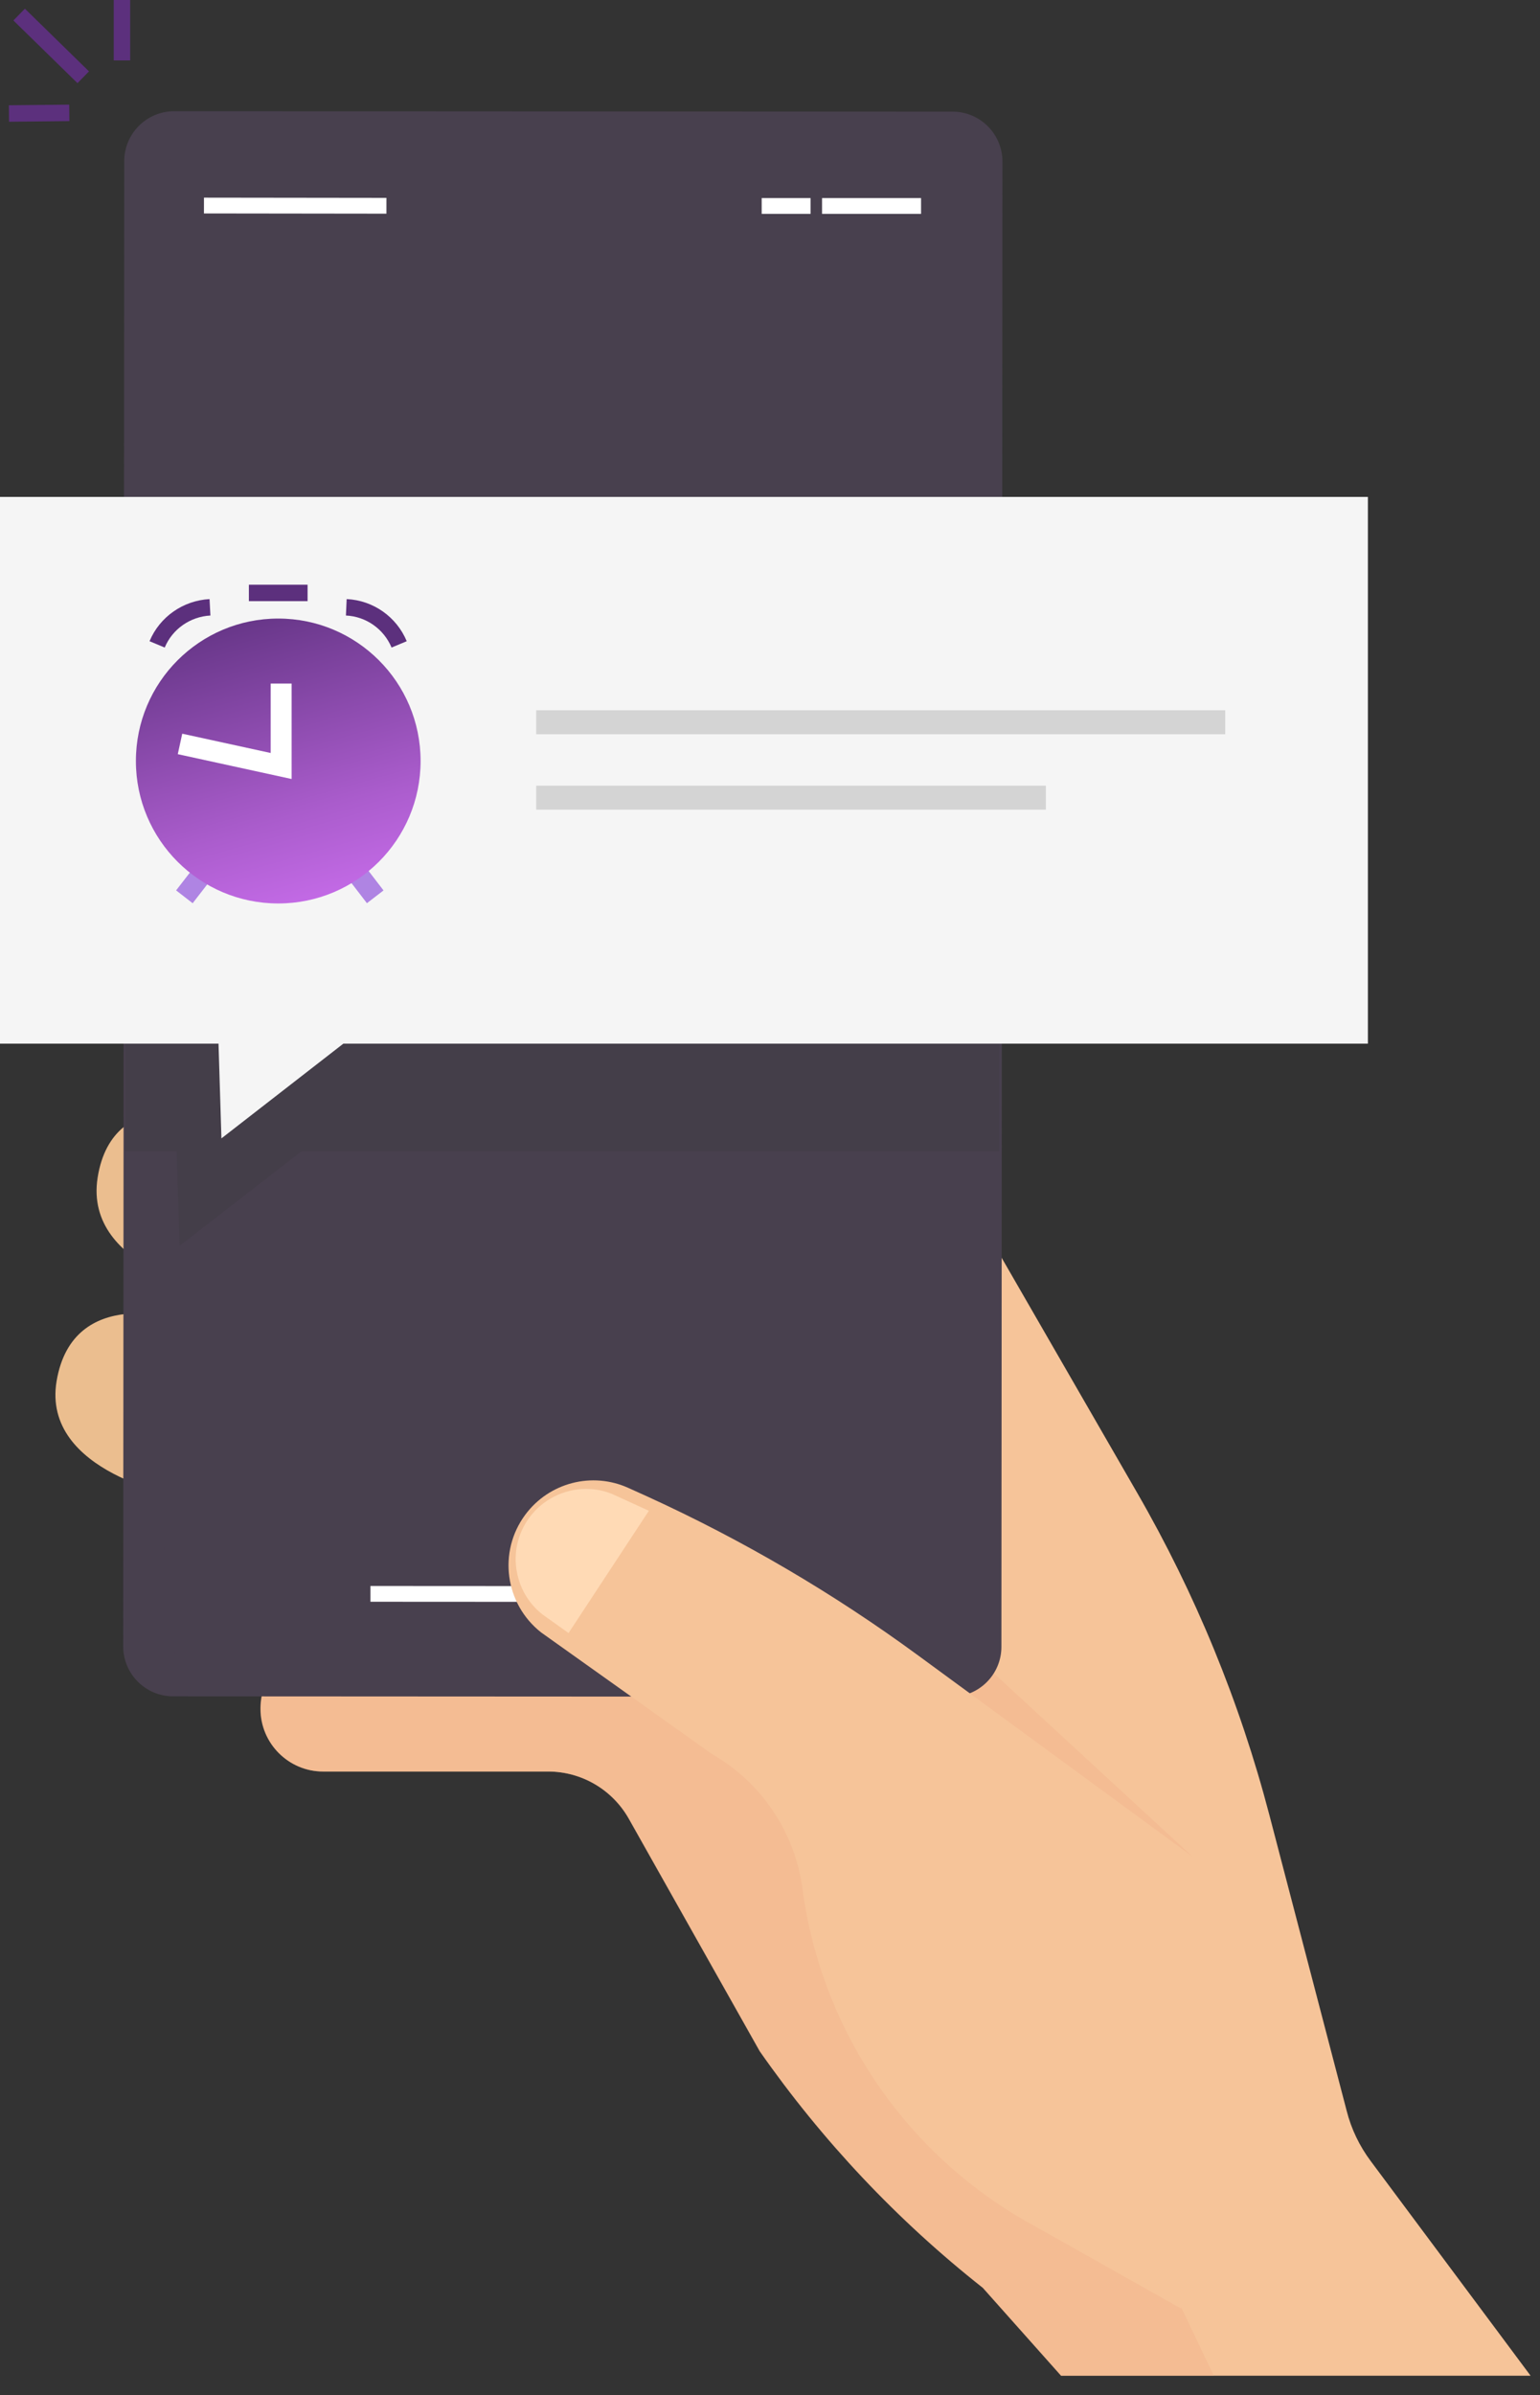 <svg width="74" height="115" viewBox="0 0 74 115" fill="none" xmlns="http://www.w3.org/2000/svg">
<rect x="0" y="0" width="74" height="115" fill="#333333" stroke="none"/>
<path d="M8.72 71.88C8.72 71.88 1.98 70.74 2.72 66.31C3.51 61.65 8.72 63.37 8.72 63.37V71.88Z" fill="#EBBE8F"/>
<path d="M10.69 62.12C10.69 62.12 4 61 4.69 56.55C5.42 51.88 10.69 53.61 10.69 53.61V62.12Z" fill="#EBBE8F"/>
<path d="M73.54 114.06L65.87 103.77C65.329 103.05 64.93 102.22 64.71 101.35L60.999 87.159C59.58 81.73 57.44 76.52 54.639 71.67L46.889 58.24C45.94 56.59 44.469 55.29 42.709 54.56L31.92 50.02L41.989 65.45L37.139 78.99H15.579C13.889 78.99 12.52 80.36 12.52 82.05C12.52 83.71 13.87 85.06 15.53 85.06H26.34C27.95 85.06 29.43 85.93 30.22 87.329L36.51 98.49C39.51 102.78 43.12 106.61 47.23 109.85L50.989 114.07H73.54V114.06Z" fill="#F6C499"/>
<path opacity="0.44" d="M58.32 114.06L43.14 82.26L57.32 89.16L48.23 80.78L43.98 76.86L43.41 71.08L41.98 56.53L37.13 78.99H15.52C13.86 78.99 12.51 80.34 12.51 82V82.05C12.51 83.71 13.86 85.06 15.52 85.06H26.33C27.94 85.06 29.42 85.93 30.21 87.33L36.5 98.49C39.5 102.78 43.11 106.61 47.22 109.85L50.98 114.07H58.32V114.06Z" fill="#F0B18B"/>
<path d="M45.72 81.47L8.32 81.45C7 81.45 5.92 80.38 5.92 79.05L5.97 7.74C5.97 6.42 7.04 5.34 8.37 5.34L45.77 5.36C47.09 5.36 48.17 6.43 48.17 7.76L48.12 79.07C48.12 80.4 47.04 81.47 45.72 81.47Z" fill="#48404E"/>
<path d="M45.43 79.41L8.61 79.39C8.22 79.39 7.9 79.07 7.9 78.67L7.95 8.12C7.95 7.73 8.27 7.41 8.67 7.41L45.49 7.43C45.88 7.43 46.2 7.75 46.2 8.15L46.15 78.7C46.15 79.09 45.83 79.41 45.43 79.41Z" fill="#48404E"/>
<path d="M10.18 9.87L18.19 9.88" stroke="white" stroke-width="0.758" stroke-miterlimit="10" stroke-linecap="square"/>
<path d="M18.18 76.53L35.87 76.54" stroke="white" stroke-width="0.758" stroke-miterlimit="10" stroke-linecap="square"/>
<path d="M39.88 9.89H43.88" stroke="white" stroke-width="0.758" stroke-miterlimit="10" stroke-linecap="square"/>
<path d="M36.98 9.89H38.57" stroke="white" stroke-width="0.758" stroke-miterlimit="10" stroke-linecap="square"/>
<path d="M3.33 5.42L0.43 5.45" stroke="#5C307D" stroke-width="0.79" stroke-miterlimit="10"/>
<path d="M4 3.71L0.92 0.7" stroke="#5C307D" stroke-width="0.79" stroke-miterlimit="10"/>
<path d="M5.86 2.9V0" stroke="#5C307D" stroke-width="0.79" stroke-miterlimit="10"/>
<path opacity="0.19" d="M48.02 29.03V55.28H14.489L8.63 59.82L8.489 55.28H6.02V29.03H48.02Z" fill="#363636"/>
<path d="M0 23.86H65.73V50.11H16.5L10.64 54.66L10.5 50.11H0V23.86Z" fill="#F5F5F5"/>
<path d="M26.34 34.68H58.3" stroke="#D4D4D4" stroke-width="1.15" stroke-miterlimit="10" stroke-linecap="square"/>
<path d="M26.34 38.3H49.68" stroke="#D4D4D4" stroke-width="1.15" stroke-miterlimit="10" stroke-linecap="square"/>
<path d="M18.03 43.06L16.8 41.46" stroke="#AF84E3" stroke-width="1.006" stroke-miterlimit="10"/>
<path d="M8.86 43.06L10.1 41.46" stroke="#AF84E3" stroke-width="1.006" stroke-miterlimit="10"/>
<path d="M13.37 43.38C17.148 43.38 20.21 40.318 20.21 36.54C20.21 32.763 17.148 29.7 13.37 29.7C9.593 29.7 6.53 32.763 6.53 36.54C6.53 40.318 9.593 43.38 13.37 43.38Z" fill="url(#paint0_linear_42_294)"/>
<path d="M11.96 28.47H14.78" stroke="#5C307D" stroke-width="0.79" stroke-miterlimit="10"/>
<path d="M8.65 35.72L13.51 36.78V32.82" stroke="white" stroke-width="1.006" stroke-miterlimit="10"/>
<path d="M16.64 29.16C17.76 29.21 18.75 29.91 19.18 30.94" stroke="#5C307D" stroke-width="0.79" stroke-miterlimit="10"/>
<path d="M7.55 30.94C7.98 29.91 8.97 29.22 10.09 29.16" stroke="#5C307D" stroke-width="0.79" stroke-miterlimit="10"/>
<path d="M56.76 110.85L49.78 106.92C43.65 103.62 39.48 97.58 38.56 90.69C38.2 87.98 36.59 85.58 34.21 84.22L26 78.38C24.26 77.01 23.92 74.51 25.24 72.73C26.39 71.18 28.46 70.65 30.21 71.45L31.14 71.87C35.71 73.96 40.06 76.51 44.11 79.48L57.31 89.15L56.76 110.85Z" fill="#F6C499"/>
<path d="M26.07 77.52C25.37 76.97 24.93 76.19 24.81 75.31C24.69 74.43 24.92 73.56 25.45 72.85C26.08 72 27.1 71.49 28.16 71.49C28.65 71.49 29.12 71.59 29.56 71.8L31.18 72.54L27.32 78.41L26.07 77.52Z" fill="#FFDAB5"/>
<defs>
<linearGradient id="paint0_linear_42_294" x1="15.573" y1="44.364" x2="11.028" y2="28.249" gradientUnits="userSpaceOnUse">
<stop stop-color="#CA6EED"/>
<stop offset="0.323" stop-color="#AA5CCC"/>
<stop offset="1" stop-color="#5C307D"/>
</linearGradient>
</defs>
</svg>
